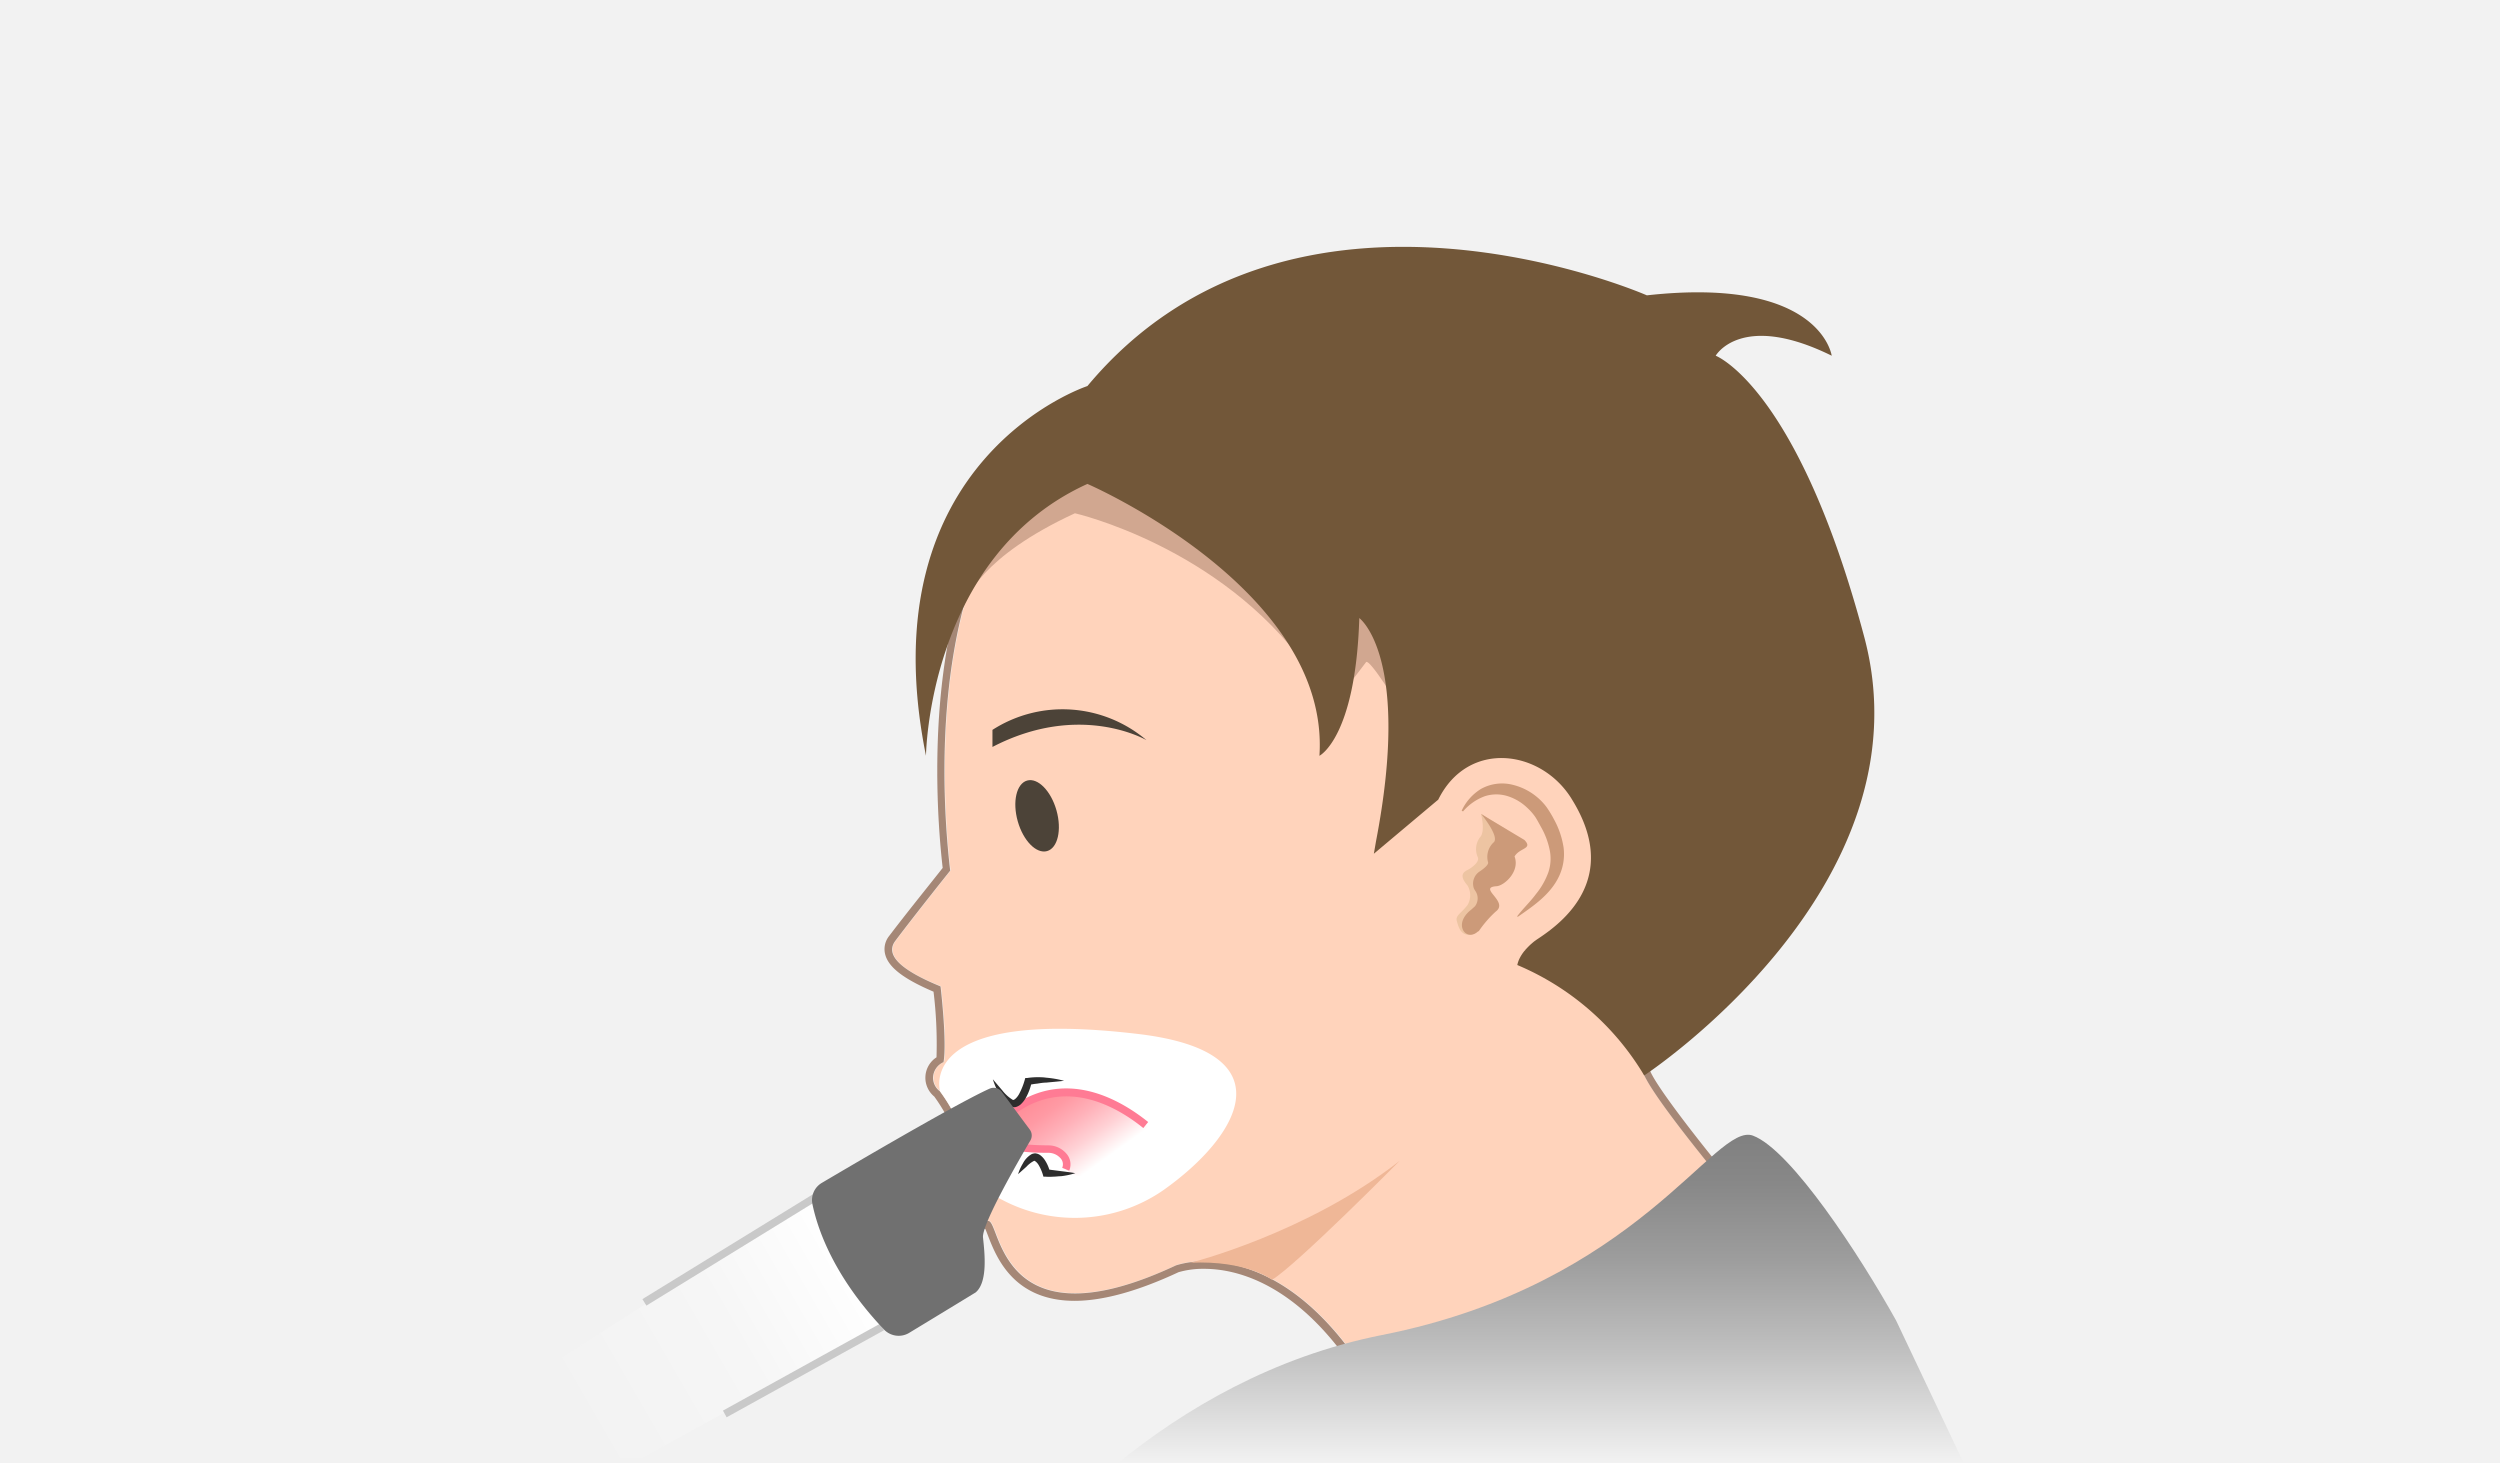 <svg viewBox="0 0 328 192" xmlns="http://www.w3.org/2000/svg" xmlns:xlink="http://www.w3.org/1999/xlink"><linearGradient id="a" gradientUnits="userSpaceOnUse" x1="75.07" x2="111.9" y1="186.31" y2="165.04"><stop offset="0" stop-color="#f2f2f2"/><stop offset=".56" stop-color="#f6f6f6"/><stop offset="1" stop-color="#fff"/></linearGradient><linearGradient id="b" gradientUnits="userSpaceOnUse" x1="202.14" x2="202.14" y1="192" y2="148.88"><stop offset="0" stop-color="#f2f2f2"/><stop offset=".02" stop-color="#efefef"/><stop offset=".34" stop-color="#c0c0c0"/><stop offset=".62" stop-color="#9d9d9d"/><stop offset=".85" stop-color="#888"/><stop offset="1" stop-color="#808080"/></linearGradient><linearGradient id="c" gradientUnits="userSpaceOnUse" x1="135.49" x2="143.96" y1="140.99" y2="152.79"><stop offset="0" stop-color="#ff8894"/><stop offset=".17" stop-color="#ff8d98"/><stop offset=".36" stop-color="#ff9aa4"/><stop offset=".55" stop-color="#ffb1b9"/><stop offset=".76" stop-color="#ffd1d5"/><stop offset=".97" stop-color="#fff9f9"/><stop offset="1" stop-color="#fff"/></linearGradient><path d="m0 0h328v192h-328z" fill="#f2f2f2"/><path d="m219.89 132c5.71-4.08 35.19-69.23-19.5-88.73 0 0-8.4 2.22-46.76 8.72-33.38 5.66-30.27 50.68-28.9 62.27v-.06s-4.69 5.87-7.19 9.2c-1.63 2.17 1.54 4.24 5.92 6 0 0 .86 7.29.39 9.93a2.31 2.31 0 0 0 -1.38 2.06 2.24 2.24 0 0 0 .9 1.77 24.11 24.11 0 0 1 3.84 8c1.31 5.11.65 6.05-.06 6.64s.61 2.85 2.51 2.37c1.72-.43 1.16 16.83 24.7 5.81 0 0 12-4.36 23.69 12.37l51.68-18.94s-14.58-17.12-14.27-19.34c-.01.03-1.28-4.02 4.43-8.07z" fill="#ffd3bb"/><path d="m200.39 43.24c54.69 19.5 25.21 84.65 19.5 88.73s-4.44 8.13-4.44 8.13c-.31 2.22 14.27 19.34 14.27 19.34l-51.72 18.94c-7.66-11-15.48-12.88-19.95-12.88a12 12 0 0 0 -3.74.51c-5.72 2.68-10 3.69-13.26 3.69-10 0-10.14-9.51-11.38-9.51h-.06a2 2 0 0 1 -.52.07c-1.62 0-2.64-1.9-2-2.44s1.37-1.53.06-6.64a24.11 24.11 0 0 0 -3.84-8 2.24 2.24 0 0 1 -.9-1.77 2.31 2.31 0 0 1 1.38-2.06c.47-2.64-.39-9.93-.39-9.93-4.38-1.8-7.55-3.87-5.92-6 2.5-3.33 7.19-9.2 7.19-9.2v.06c-1.37-11.59-4.48-56.61 28.9-62.27 38.36-6.5 46.76-8.72 46.76-8.72m.05-1-.3.08c-.09 0-8.87 2.29-46.68 8.7-14.63 2.48-24.15 12.46-28.28 29.66-3.12 13.19-2.12 27.27-1.44 33.14-1 1.29-4.81 6-7 8.9a2.77 2.77 0 0 0 -.53 2.5c.46 1.67 2.42 3.17 6.33 4.84a56.7 56.7 0 0 1 .39 8.61 3.19 3.19 0 0 0 -.29 5.15 23.17 23.17 0 0 1 3.6 7.57c1.23 4.82.56 5.38.27 5.62a1.76 1.76 0 0 0 -.41 2 3.35 3.35 0 0 0 3 2.17h.23c.11.24.24.59.36.9 1.07 2.77 3.31 8.54 11.37 8.54 3.71 0 8.3-1.27 13.63-3.76a11.55 11.55 0 0 1 3.37-.44c3.91 0 11.59 1.62 19.13 12.45l.44.63.73-.26 51.67-18.95 1.35-.49-.93-1.09c-6.71-7.89-13.77-17-14-18.61v-.17l-.06-.21c0-.13-.92-3.45 4.06-7 3.68-2.64 16.26-28.34 12.9-52.36-2.6-18.5-13.58-31.33-32.64-38.13l-.29-.1z" fill="#a58776"/><path d="m156.2 165.67s15.35-3.87 27.46-13.39c0 0-13.49 13.64-16.77 15.63 0 0-3.34-2.58-10.69-2.24z" fill="#efb797"/><path d="m134.93 104.39a.11.11 0 0 1 0 0" fill="#fff"/><path d="m131.28 157.31a20.38 20.38 0 0 0 21.35-1.16c10-7.07 16.51-18.14-3.29-20.49-29.33-3.49-26 7.51-26 7.51a24.11 24.11 0 0 1 3.84 8 19.69 19.69 0 0 1 .74 4.41c1.28.64 2.38 1.21 3.36 1.73z" fill="#fff"/><path d="m130.48 149.16.6-.88s-1.62-5.81-3.15-5.59a22.88 22.88 0 0 0 -3.69 1.77 24.19 24.19 0 0 1 3 6.73 19.69 19.69 0 0 1 .74 4.41l.18.09c.65-2.69 1.66-6.12 2.32-6.53z" fill="none"/><path d="m130.21 95.76a17 17 0 0 1 20.21 1.35s-8.68-5.11-20.21.89z" fill="#4c4338"/><path d="m116.69 173.33-4.77-8.23-.06-.1-4.78-8.23-35.83 22.93 7.19 11.6h5.83z" fill="url(#a)"/><path d="m82.39 162.99h28.27v1h-28.27z" fill="#c9c9c9" transform="matrix(.852 -.524 .524 .852 -71.32 74.75)"/><ellipse cx="136.08" cy="107.13" fill="#4c4338" rx="2.64" ry="4.81" transform="matrix(.962 -.272 .272 .962 -23.98 40.99)"/><path d="m248.77 173.25c-4.77-8.56-13.77-22.35-18.77-24.25s-15 19.5-48.71 26.16c-14.29 2.84-25.93 9.74-34.68 16.84h111.05z" fill="url(#b)"/><path d="m126.49 79.52c.21-.93 2.18-6.47 14.54-12.18 0 0 19 4.34 30.36 20.13l5.55 2.4s1.9-2.48 2.29-3 4.2 5.31 5.79 8.63c0 0 10.31-9.31 9.33-13.59s-8.58-19.61-8.58-19.61-41.61-19.3-52.31-4.79-6.97 22.01-6.97 22.01z" fill="#d1a790"/><path d="m244.6 83.61c-8.72-32.82-19.5-36.94-19.5-36.94s3.33-5.86 15.22 0c0 0-1.43-10.46-24.25-7.92 0 0-46.45-20.42-73.4 11.9 0 0-29.06 9.51-21.18 48.51 0 0 .26-26.16 21.18-35.67 0 0 31.87 13.79 30.44 35.67 0 0 4.75-2.38 5.23-18.07 0 0 6.87 5 2.19 29.3l-.28 1.62 8.33-7a.5.5 0 0 0 .12-.1c3.9-7.88 13.44-6.59 17.46-.16l.09.15c6.44 10.39-1.33 16.17-4.34 18.18l-.33.22-.09.07a3.13 3.13 0 0 0 -.31.23c-.21.18-.4.34-.57.51l-.16.16-.33.35c0 .06-.09.11-.13.16s-.21.27-.3.41-.11.17-.16.25l-.09.17a3.57 3.57 0 0 0 -.37 1 35.34 35.34 0 0 1 16.65 14.49s37.6-24.68 28.88-57.49z" fill="#725739"/><path d="m199.05 120.22c.83-1.09 1.75-1.93 2.46-2.91a9.65 9.65 0 0 0 1.65-2.91 5.65 5.65 0 0 0 .16-2.88 10.16 10.16 0 0 0 -1.13-3c-.26-.47-.57-1.06-.82-1.42a7.42 7.42 0 0 0 -1-1.12 6.57 6.57 0 0 0 -2.55-1.52 4.92 4.92 0 0 0 -3 0 6.83 6.83 0 0 0 -2.87 2l-.18-.09a6.61 6.61 0 0 1 2.53-2.86 5.69 5.69 0 0 1 3.77-.63 7.88 7.88 0 0 1 4.83 3 15 15 0 0 1 1 1.65 11.11 11.11 0 0 1 1.24 3.65 6.81 6.81 0 0 1 -.6 3.8c-1.12 2.38-3.37 3.89-5.41 5.31z" fill="#cc9a79"/><path d="m197.76 108.9-3.46-2.12s.55 2 0 2.92a2.58 2.58 0 0 0 -.44 2.7c.29.54-.39 1.15-1 1.56l-.28.16a1.79 1.79 0 0 0 -.42.26c-.57.49-.15 1.18.38 1.8a2.52 2.52 0 0 1 0 2.56c-.84 1.11-1.62 1.35-1.4 2.12s.59 2.41 2.55 1.53l.23-.72c.44 0 .38-.32.25-.82l.92-2.91-.26-.18c.49-1.33-2.9-2.42-.61-2.88 1-.2 2.81-2.32 1.82-4.17.52-1.2 3.01-.71 1.72-1.81z" fill="#edc4a2"/><path d="m200 110.2-4.68-2.8-1-.62s2.39 2.89 1.69 3.7a2.59 2.59 0 0 0 -.78 2.63c.12.32-.52.84-1.1 1.23a1.89 1.89 0 0 0 -.74 2.26l.13.23a1.71 1.71 0 0 1 0 2.07l-.51.46c-2.38 1.85-.75 4.08.7 3a1.88 1.88 0 0 0 .24-.18h.06a14.44 14.44 0 0 1 2.24-2.59c1.77-1.31-2.47-3.15.11-3.32 1-.07 3.09-1.94 2.35-3.9.65-1.16 2.46-.96 1.29-2.17z" fill="#cc9a79"/><path d="m153.31 150.41s-12-14.09-22.78-2.6c0 0-2.76 2.88 7 2.94a2.63 2.63 0 0 1 2 .87 1.67 1.67 0 0 1 .31 1.79s3.6 3.99 13.47-3z" fill="url(#c)"/><path d="m140.28 153.59-.92-.37a1.17 1.17 0 0 0 -.24-1.28 2.12 2.12 0 0 0 -1.61-.69c-4.64 0-7.17-.69-7.73-2a1.69 1.69 0 0 1 .39-1.77c7.79-8.29 16.17-3.73 20.47-.27l-.64.79c-4-3.24-11.87-7.54-19.12.18 0 0-.33.36-.19.69s1 1.36 6.81 1.4a3.12 3.12 0 0 1 2.38 1.05 2.12 2.12 0 0 1 .4 2.27z" fill="#ff7b94"/><path d="m130.26 141.6 1.28 1.51a5 5 0 0 0 1.32 1.18c.15.14.63-.31.89-.84a9.1 9.1 0 0 0 .68-1.71l.09-.31h.26a9.4 9.4 0 0 1 1.26-.1c.4 0 .81 0 1.2.06a13.67 13.67 0 0 1 2.37.41c-.8.1-1.58.16-2.36.24-.39 0-.78.07-1.16.13a8.26 8.26 0 0 0 -1.09.18l.35-.35a7.33 7.33 0 0 1 -.74 2 3.51 3.51 0 0 1 -.71.91 1.69 1.69 0 0 1 -.61.33.92.92 0 0 1 -.42 0 1 1 0 0 1 -.37-.12 2.72 2.72 0 0 1 -.86-.77 7.42 7.42 0 0 1 -.56-.86 9.23 9.23 0 0 1 -.82-1.89z" fill="#2d2d2d"/><path d="m133.57 154.05a6.27 6.27 0 0 1 .63-1.4 3 3 0 0 1 1.14-1.22 1.1 1.1 0 0 1 .29-.09.76.76 0 0 1 .34 0 1.25 1.25 0 0 1 .51.22 2.58 2.58 0 0 1 .62.67 4.94 4.94 0 0 1 .65 1.51l-.37-.35a7.2 7.2 0 0 0 .87.14l.93.12c.62.08 1.25.15 1.9.27a9.74 9.74 0 0 1 -1.9.4c-.32 0-.65.06-1 .06a7.18 7.18 0 0 1 -1 0h-.28l-.09-.31a6 6 0 0 0 -.54-1.22c-.22-.37-.55-.61-.61-.54a3.56 3.56 0 0 0 -1 .77z" fill="#2d2d2d"/><path d="m93.66 179.25h23.6v1h-23.6z" fill="#c9c9c9" transform="matrix(.875 -.484 .484 .875 -73.86 73.56)"/><path d="m128 169.57s-4.7 2.87-8.73 5.31a2.66 2.66 0 0 1 -3.29-.45c-6.75-7.11-8.78-13.45-9.39-16.46a2.61 2.61 0 0 1 1.19-2.75s17.34-10.28 22.06-12.39a1.32 1.32 0 0 1 1.6.43l3.66 4.93a1.3 1.3 0 0 1 .08 1.45c-1.52 2.59-6.41 11.05-6.21 12.73.21 1.98.66 5.84-.97 7.2z" fill="#707070"/></svg>